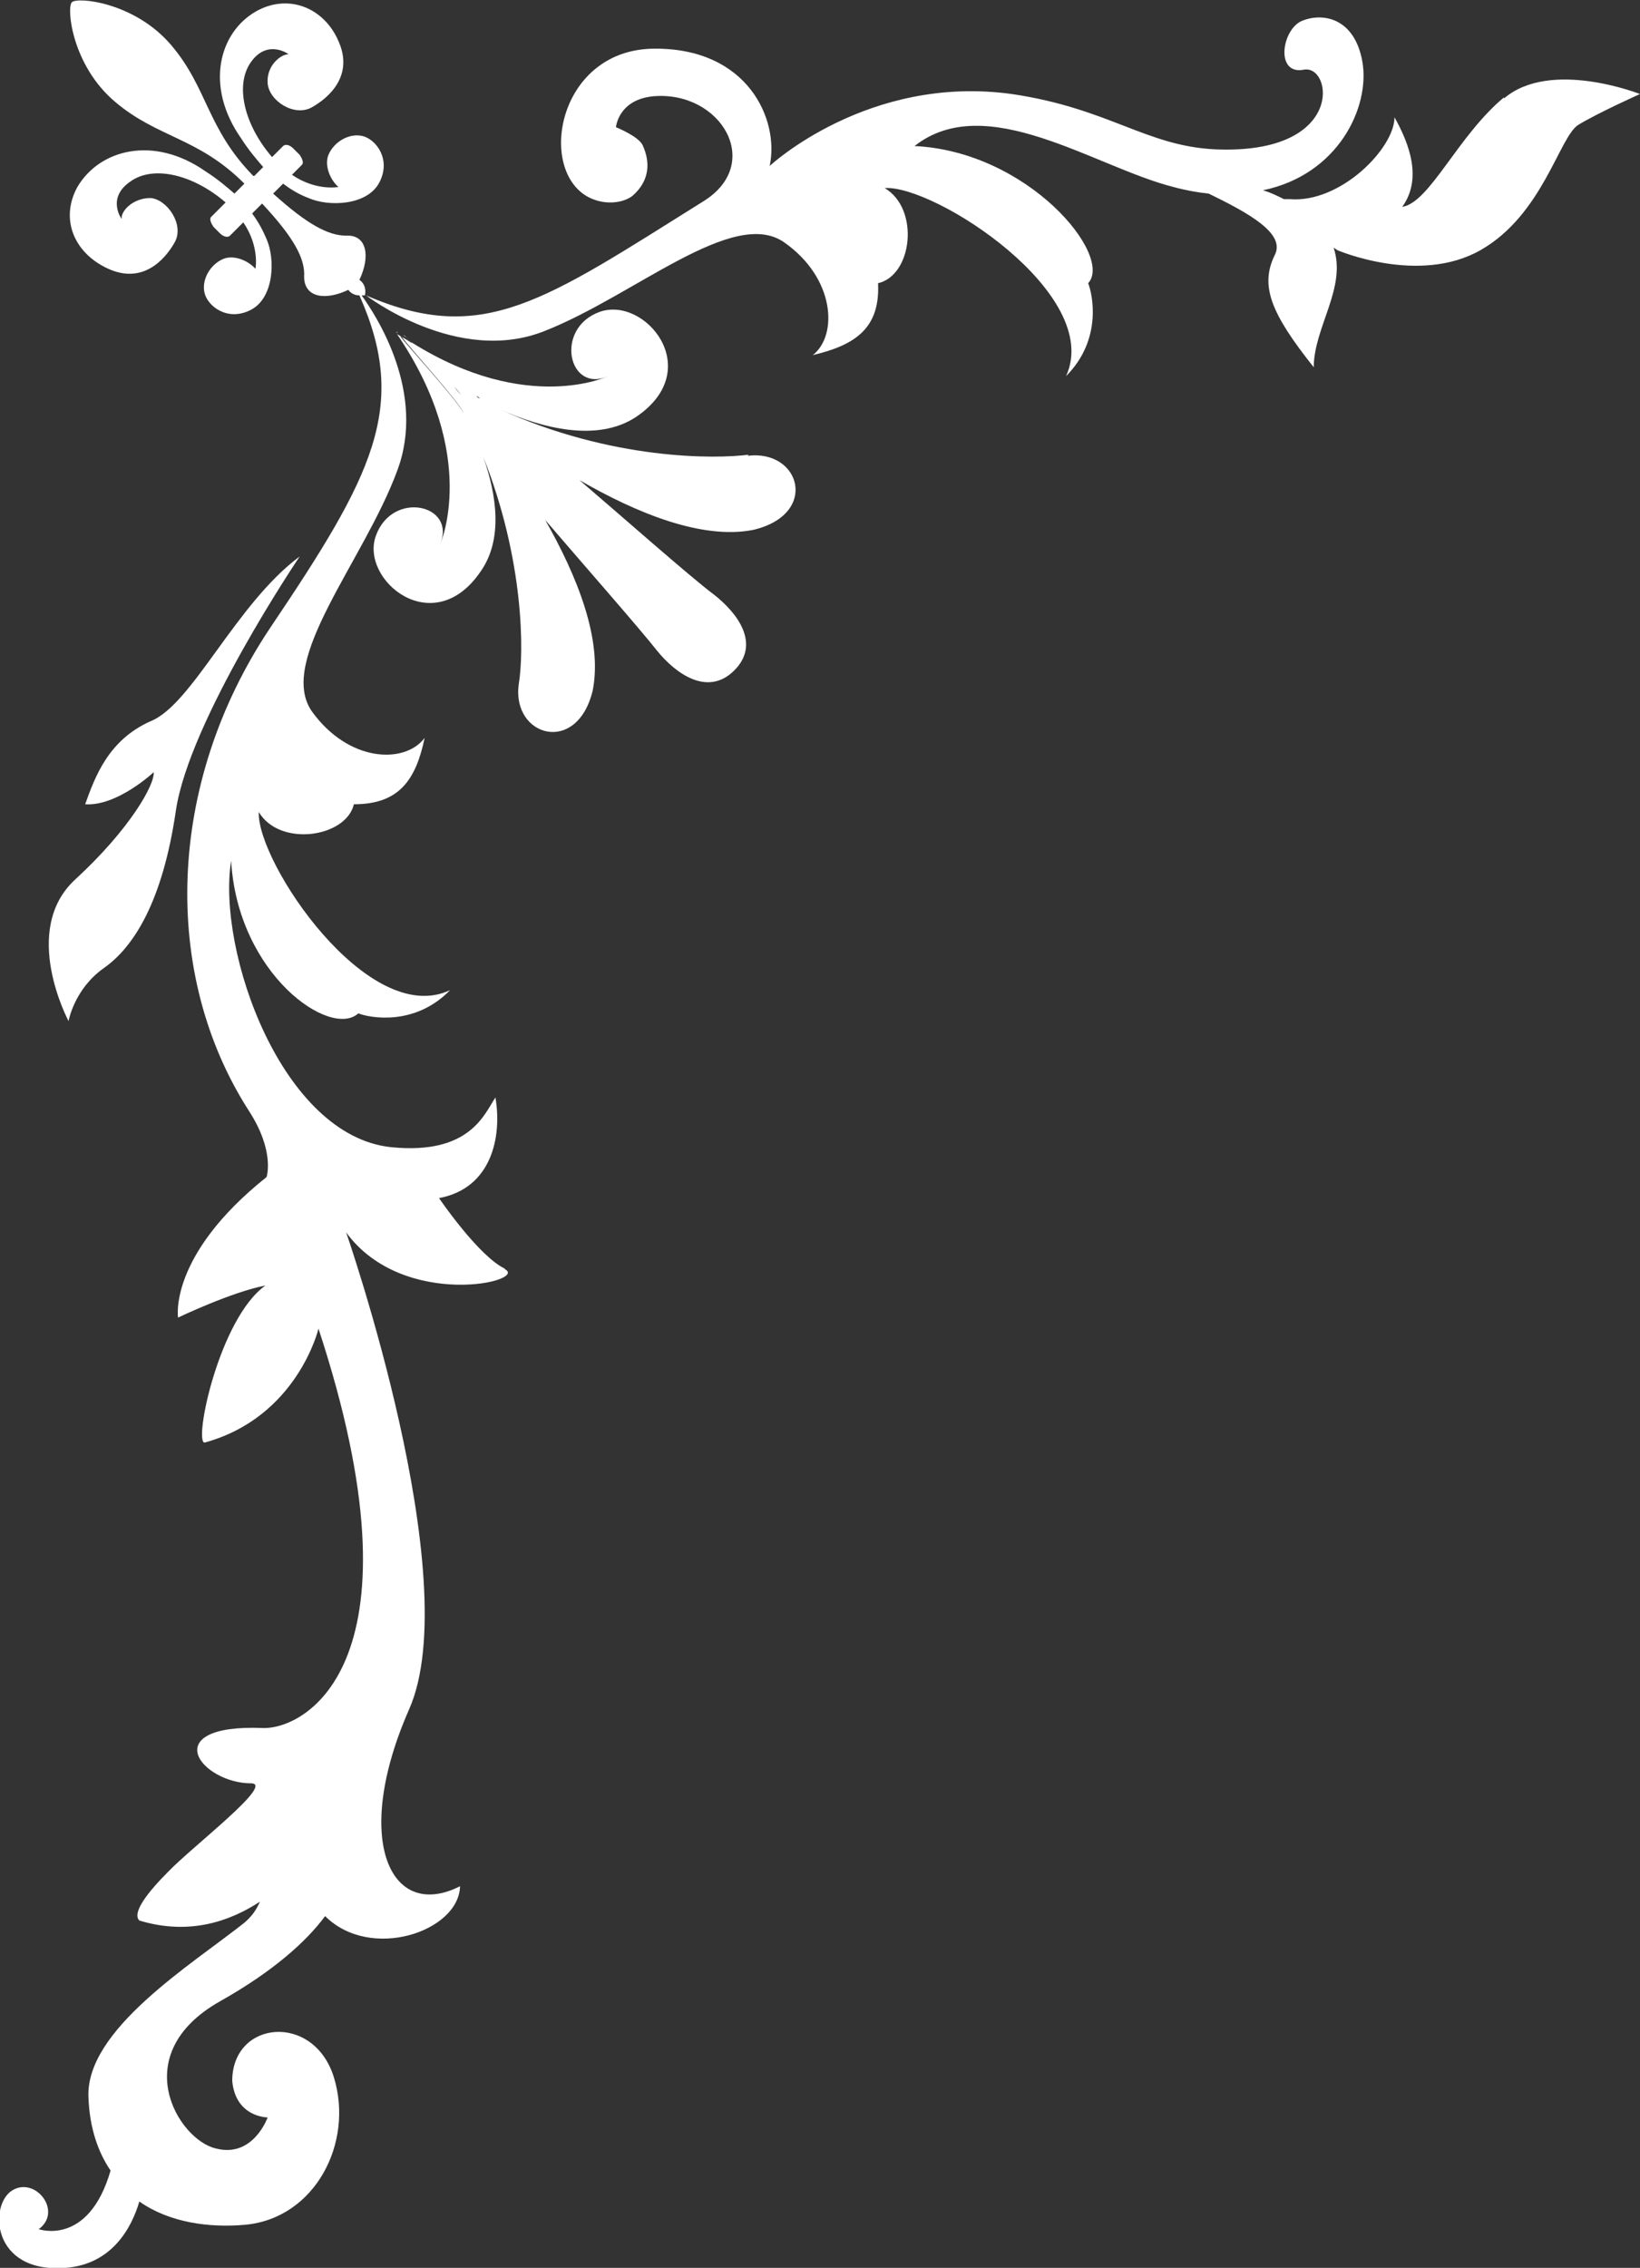 <?xml version="1.0" encoding="UTF-8"?><svg id="a" xmlns="http://www.w3.org/2000/svg" viewBox="0 0 148.3 205"><rect x="0" y="0" width="148.3" height="205" fill="#333333" stroke="none"/><defs><style>.b{fill:#fff;}</style></defs><path class="b" d="M45.7,114.7c-2.4-1.1-6-6.4-6-6.4,4.8-.9,5.7-5.6,5.1-9.1-1,1.5-2.3,5.2-9.4,4.5-9.9-1-15.8-17.7-14.5-25.9,.6,10.3,9,16.1,11.5,13.8,1,.4,5.1,1.2,8.3-2.1-7.4,3.5-17.5-11.6-17.3-16.1,1.9,3.2,7.9,2.3,8.6-.7,4.1,0,5.6-2.2,6.4-6-1.8,2.4-6.9,2.2-10.2-2.4-3.2-4.6,4.7-13.6,7.7-21.7,2.7-7.1-1.9-14.1-3.2-15.9,0,0,.2,0,.3,0,.2-1-.5-1.4-.5-1.4,1-2.1,.7-4.1-1.2-4-1.6,0-3.5-1-6.6-3.8l.9-.9c.8,.6,1.5,1,2.3,1.3,1.8,.8,5.3,.7,6.4-1.4,1.1-2.1-.3-3.9-1.5-4.2-1.2-.3-2.6,.5-3.1,1.7-.4,1,.2,2.3,.9,2.9,0,0-2,.4-4.2-1.1l.9-.9c.2-.2,0-.6-.2-.9l-.6-.6c-.3-.3-.7-.4-.9-.2l-1,1c-2.5-2.9-3.4-6.5-1.9-8.6,1.5-2.1,3.4-.7,3.4-.7-.7,0-2,1-1.9,2.6,.1,1.6,2.4,3.1,4,2.2,1.6-.9,3.8-2.9,2.4-6-1.3-3-4.5-4.3-7.4-2.7-3.4,1.9-4.7,6.8-1.4,11.5,.7,1.1,1.4,1.9,2,2.6l-.8,.8h-.1c-4.2-4.3-4.1-7.9-7.4-11.8C12.2,.2,7-.3,6.5,.2s0,5.7,3.9,9c3.9,3.3,7.5,3.2,11.7,7.4h0l-.9,.9c-.7-.6-1.5-1.3-2.6-2-4.7-3.3-9.6-2-11.6,1.4-1.6,2.9-.3,6,2.8,7.4,3.1,1.4,5.1-.8,6-2.4,.9-1.6-.7-3.9-2.2-4-1.6,0-2.7,1.2-2.6,1.9,0,0-1.4-1.9,.8-3.4,2.1-1.5,5.7-.6,8.6,1.9l-1.3,1.3c-.2,.2,0,.6,.2,.9l.6,.6c.3,.3,.7,.4,.9,.2l1.2-1.2c1.5,2.2,1.1,4.2,1.1,4.2-.6-.7-1.9-1.3-2.9-.9-1.2,.5-2,1.9-1.7,3.1,.3,1.2,2.1,2.6,4.2,1.5,2.1-1.1,2.2-4.6,1.4-6.4-.3-.7-.7-1.5-1.3-2.3l.9-.9c2.9,3.1,3.9,5,3.8,6.6,0,1.9,1.9,2.2,4,1.2,0,0,.3,.5,1,.5,4.5,10.1,1.2,16.3-8.1,30.1-9.4,14.1-9.8,31.3-1.9,43.6,2.4,3.7,1.6,6,1.6,6-8.9,7.1-8,12.7-8,12.7,0,0,4.8-2.3,7.9-2.9-4.2,3-6.5,14.2-5.5,14.2,8.4-2.3,10.3-10.3,10.3-10.3,9.9,30.1-1.1,36.2-5,36.1-4.9-.2-6.3,1.1-5.9,2.4,.4,1.3,2.6,2.6,4.8,2.6s-5.3,5.7-7.5,8c-1.8,1.8-3.3,3.7-2.6,4.4,4.6,1.4,8.3,0,10.9-1.7-.3,.7-.7,1.3-1.4,1.9-4.8,3.8-14.4,9.7-14.1,15.8,.1,2.8,.9,5,2,6.6-2,6.9-6.5,5.3-6.5,5.3,2.2-1.6-.3-4.8-2.4-3.5-2.1,1.3-1.9,7.5,4.8,7,4.2-.3,6-3.6,6.7-6,2.7,1.9,6.3,2.4,9.6,2.1,6.3-.6,9.8-7.4,8-13.3-1.8-5.9-9.2-5.2-9.2,.3,.3,3.3,3.2,3.3,3.2,3.3,0,0-1.3,3.7-4.7,2.8-3.4-.8-8.1-8.5,.4-13.3,4.8-2.7,7.8-5.4,9.5-7.7,4.1,4.1,12.1,1.4,12.2-2.7-6.3,3.2-9.8-4.2-4.6-16s-5.7-43.1-5.7-43.1c5.2,7.1,16.7,4.4,14.3,3.3Z"/><path class="b" d="M6.8,79.5c-5,4.6-.6,12.8-.6,12.8,0,0,.5-2.9,3.2-4.8,2.7-1.9,5.3-6,6.5-14.2,1.2-8.2,11.2-23,11.2-23-5.8,4.3-9.7,13.4-13.5,14.9-3.8,1.7-5,5-5.9,7.5,2.9,.2,6.2-2.9,6.2-2.9,.1,1.1-2.1,5.1-7.1,9.7Z"/><path class="b" d="M36,30.1c-.1-.1-.1-.2-.1-.2q0,0,.1,.2Z"/><path class="b" d="M36,30.1c-.1,0-.2-.1-.2-.1q0,.1,.2,.1Z"/><path class="b" d="M36.6,30.4c0,0,.3,.2,.4,.3-.3-.2-.4-.4-.5-.4h0Z"/><path class="b" d="M67.7,41.1c-3,.4-12.4,.5-22.5-4.1,3.8,1.7,8.8,3,12.3,.7,6.4-4.3,.8-11-3.3-9.5-4.1,1.5-2.8,7.4,.8,5.8,0,0-7.3,3.5-17.7-3-.1,0-.2-.2-.3-.2,0,0,.2,.1,.2,.2-.4-.3-.8-.5-1.3-.8,7.5,11,3.9,19,3.9,19,1.5-3.6-4.3-4.9-5.8-.8-1.5,4,5.2,9.6,9.5,3.2,2-2.9,1.4-6.9,.2-10.3,3.7,9.3,3.7,17.7,3.2,20.6-.6,4.7,5.3,6.4,6.7,.5,.9-4.6-1.4-10.3-4.3-15.4,3,3.5,8.7,10,10.1,11.8,1.7,2.1,4.6,4.2,7,1.8s.3-5.2-1.9-6.9c-1.9-1.4-8.7-7.4-12.1-10.3,5.2,3,11.1,5.4,15.7,4.5,6-1.4,4.3-7.3-.5-6.7Zm-24.3-5.1c0,0-.2,0-.3-.2,0,0,.2,.1,.3,.2Zm-1.7-.3c-.3-.3-.5-.6-.7-.8l.3,.3,.4,.5Zm-5.4-5.3h0c.7,1,5.2,5.9,5.6,6.9-.7-1.3-5.3-6.3-5.7-6.9Z"/><path class="b" d="M36.3,30.2h0Z"/><path class="b" d="M36.3,30.2c0,.1,0,.1,0,0h0Z"/><path class="b" d="M36.3,30.2c0,.1,0,0,0,0h0Z"/><path class="b" d="M136,8.8c-4.2,3.5-6.7,9.5-9.2,9.9,1.8-2.5,.7-5.6-.7-8.1,0,2.8-4.9,7.8-9.5,7.4-.2,0-.4,0-.5,0-.6-.3-1.2-.6-1.9-.8,6.8-1.4,9.7-7.5,9-11.6-.7-4-3.6-4.5-5.5-3.7-1.8,.8-2.4,4.9,.2,4.4,2.6-.5,3.8,7.7-8,7.2-6.3-.3-9.6-3.7-18.4-5-13-1.8-21.9,6.5-21.9,6.5,.9-4.2-2-10.7-10.5-10.6s-10.5,10.6-6.1,13.3c1.5,.9,3.3,.7,4.2,0,1.6-1.4,1.6-3.1,.9-4.6-.4-.8-2.4-1.6-2.4-1.6,0,0,.2-2.5,3.4-2.8,6.1-.5,10,6.1,4.5,9.5-14.4,9-19.9,13.1-30.5,8.5,0,0,8.3,6.4,16.2,3.2,8.1-3.2,17-11.2,21.6-8,4.6,3.2,4.9,8.4,2.6,10.2,3.8-.9,6.1-2.4,5.9-6.5,3.1-.7,3.8-6.7,.6-8.6,4.5-.3,19.8,9.6,16.4,17,3.3-3.3,2.4-7.4,2-8.4,2.3-2.5-5.4-11.9-15.7-12.4,6.5-5.1,16.3,1.9,23.4,3.7,1.1,.3,2.2,.5,3.2,.6,3.7,1.8,6.9,3.6,6,5.5-1.4,2.8-.4,5.3,3.5,10.2,0-3.6,3-7.2,1.8-10.8,.2,.1,.3,.2,.3,.2,0,0,7.4,3.2,13,0,5.6-3.2,7.1-10.2,8.8-11.3,1.8-1.1,5.6-2.8,5.6-2.8,0,0-8.1-3.2-12.3,.4Z"/></svg>
